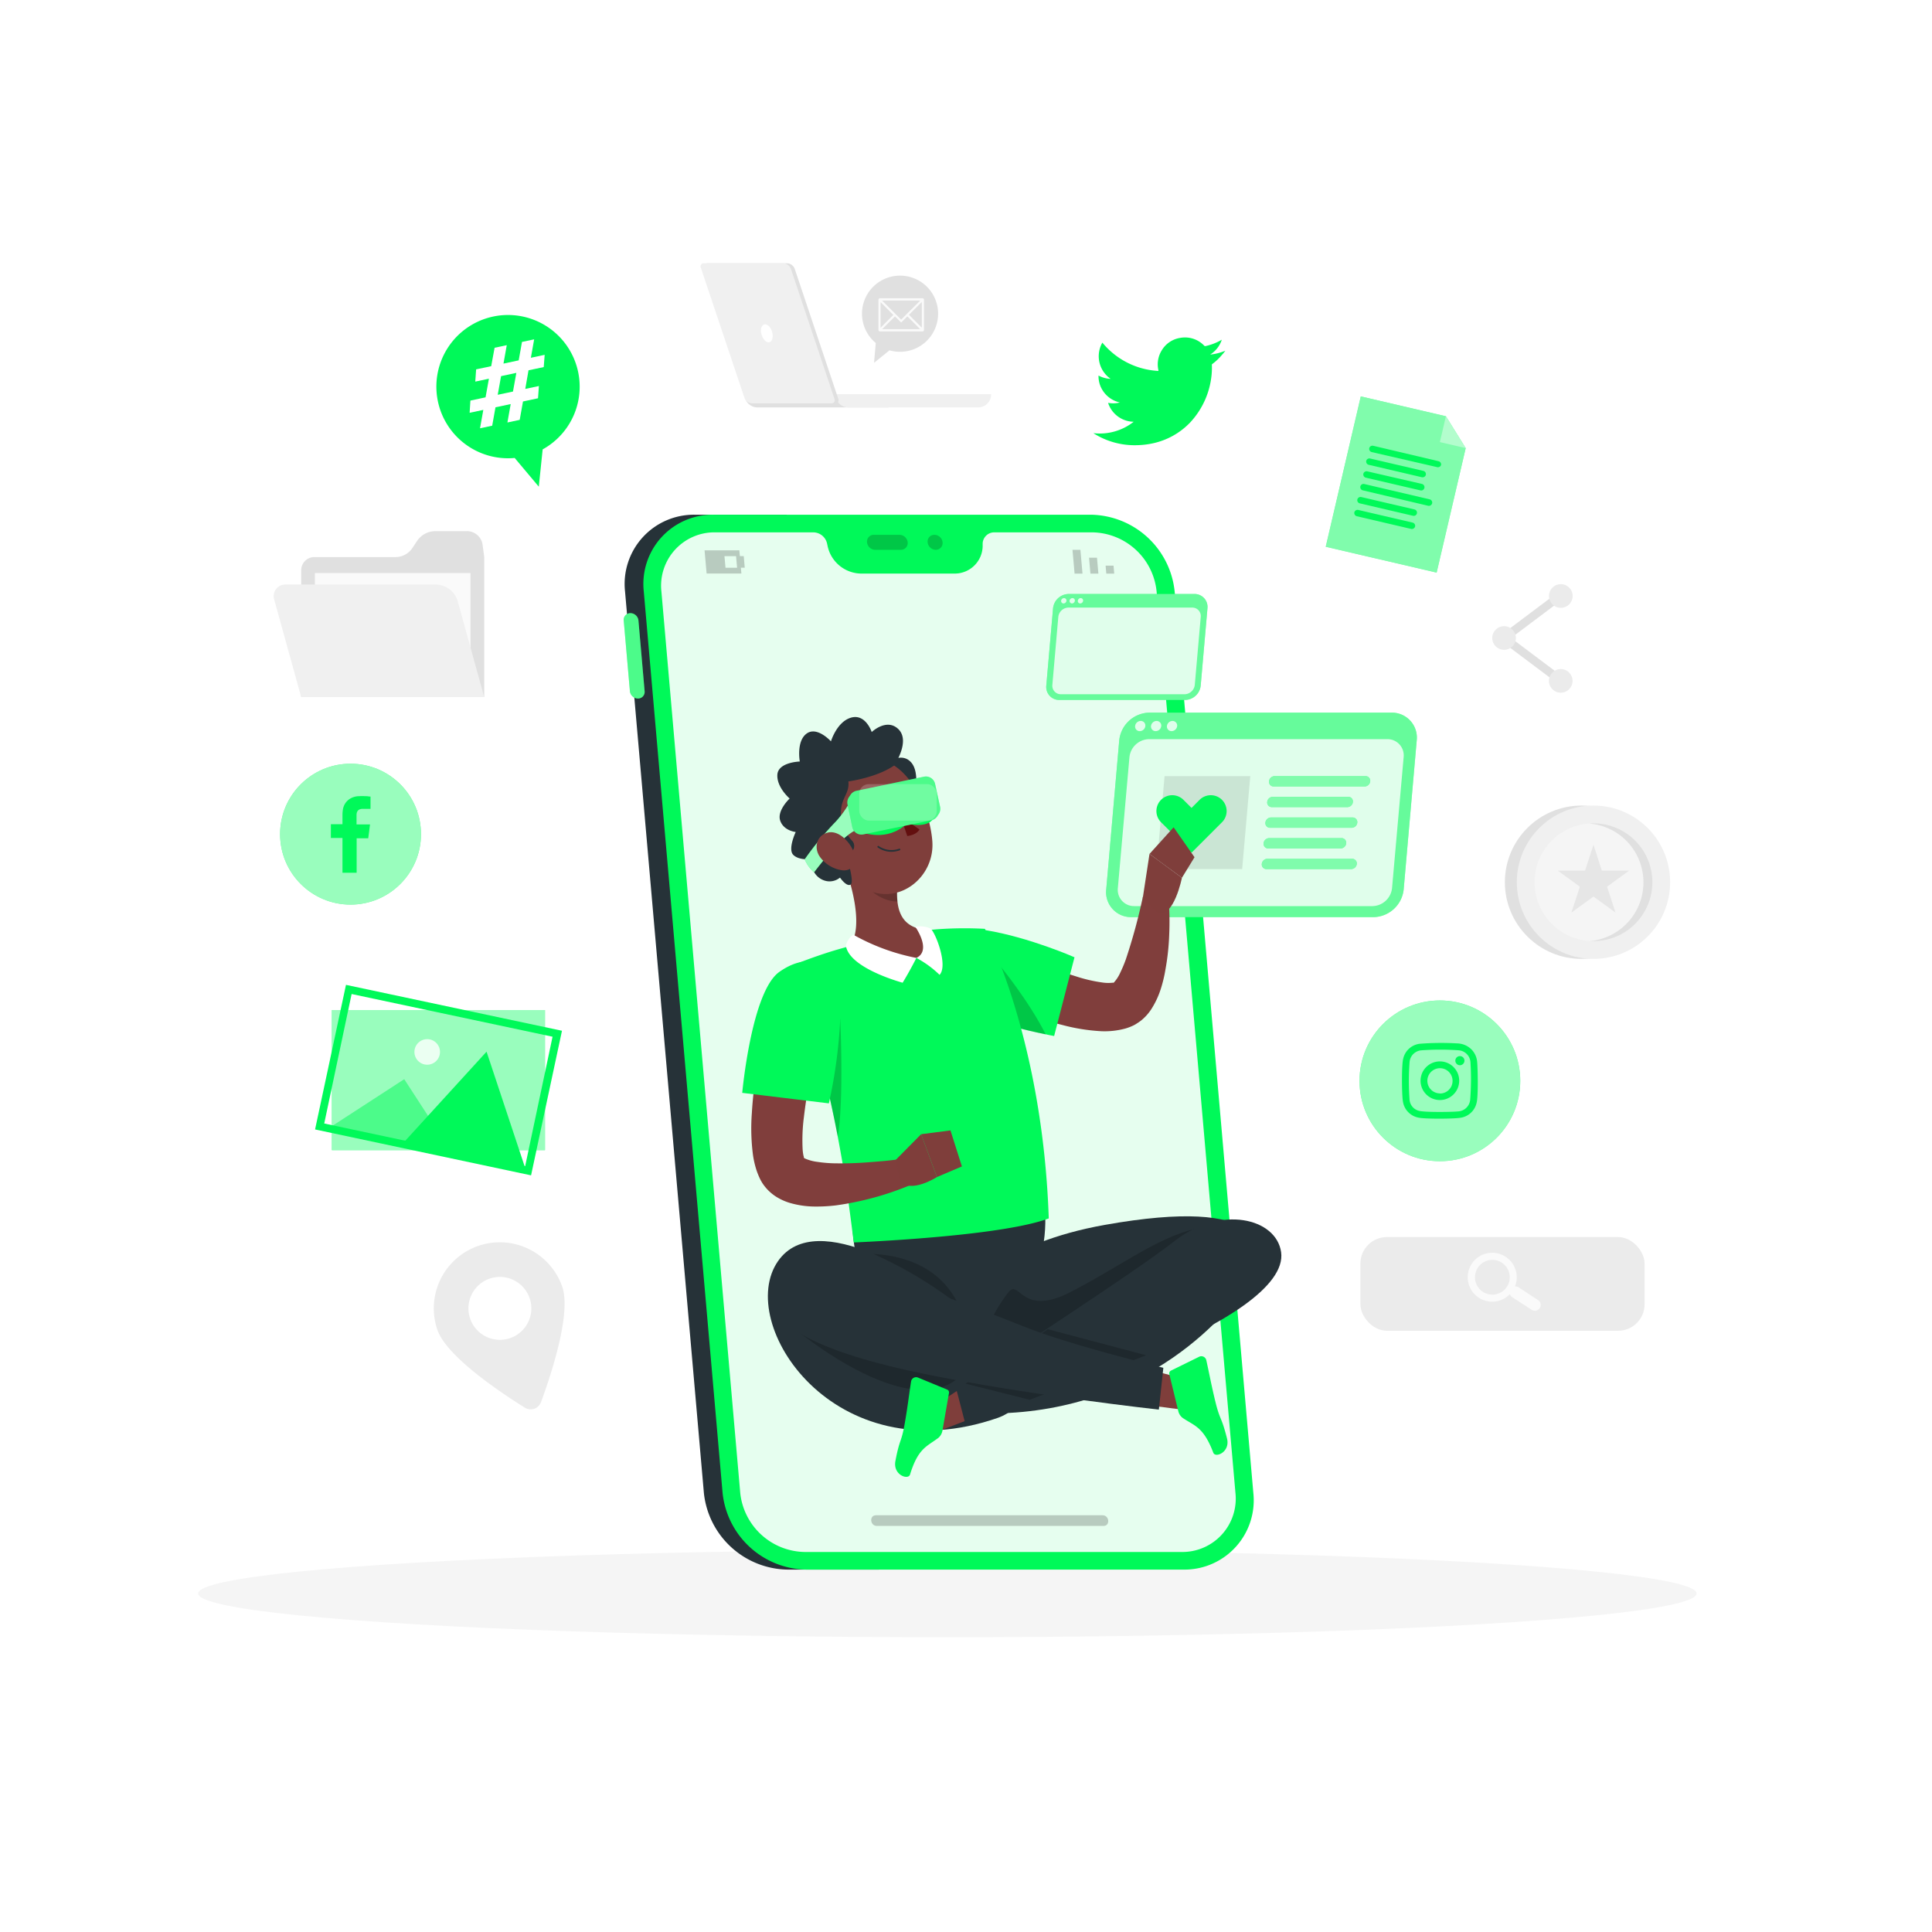 <svg class="animated" id="freepik_stories-digital-lifestyle" xmlns="http://www.w3.org/2000/svg" viewBox="0 0 500 500"
    version="1.1" xmlns:xlink="http://www.w3.org/1999/xlink" xmlns:svgjs="http://svgjs.com/svgjs">
    <style>
        svg#freepik_stories-digital-lifestyle:not(.animated) .animable {
            opacity: 0;
        }

        svg#freepik_stories-digital-lifestyle.animated #freepik--background-complete--inject-32 {
            animation: 6s Infinite linear floating;
            animation-delay: 0s;
        }

        svg#freepik_stories-digital-lifestyle.animated #freepik--Document--inject-32 {
            animation: 6s Infinite linear floating;
            animation-delay: 0s;
        }

        svg#freepik_stories-digital-lifestyle.animated #freepik--speech-bubble--inject-32 {
            animation: 3s Infinite linear floating;
            animation-delay: 0s;
        }

        svg#freepik_stories-digital-lifestyle.animated #freepik--Photo--inject-32 {
            animation: 3s Infinite linear floating;
            animation-delay: 0s;
        }

        svg#freepik_stories-digital-lifestyle.animated #freepik--Icons--inject-32 {
            animation: 3s Infinite linear heartbeat;
            animation-delay: 0s;
        }

        @keyframes floating {
            0% {
                opacity: 1;
                transform: translateY(0px);
            }

            50% {
                transform: translateY(-10px);
            }

            100% {
                opacity: 1;
                transform: translateY(0px);
            }
        }

        @keyframes heartbeat {
            0% {
                transform: scale(1);
            }

            10% {
                transform: scale(1.1);
            }

            30% {
                transform: scale(1);
            }

            40% {
                transform: scale(1);
            }

            50% {
                transform: scale(1.1);
            }

            60% {
                transform: scale(1);
            }

            100% {
                transform: scale(1);
            }
        }
    </style>
    <g id="freepik--background-complete--inject-32" class="animable" style="transform-origin: 250px 228.23px;">
        <!-- <rect x="416.78" y="398.49" width="33.12" height="0.25"
            style="fill: rgb(235, 235, 235); transform-origin: 433.34px 398.615px;" id="elff2i7hv4gl" class="animable">
        </rect>
        <rect x="322.53" y="401.21" width="8.69" height="0.25"
            style="fill: rgb(235, 235, 235); transform-origin: 326.875px 401.335px;" id="el79h5kqmrpgy"
            class="animable"></rect>
        <rect x="396.59" y="389.21" width="19.19" height="0.25"
            style="fill: rgb(235, 235, 235); transform-origin: 406.185px 389.335px;" id="eli52oe3htjh" class="animable">
        </rect>
        <rect x="52.46" y="390.89" width="43.19" height="0.25"
            style="fill: rgb(235, 235, 235); transform-origin: 74.055px 391.015px;" id="elqgpelwhakck" class="animable">
        </rect>
        <rect x="104.56" y="390.89" width="6.33" height="0.25"
            style="fill: rgb(235, 235, 235); transform-origin: 107.725px 391.015px;" id="elg5y8ilkjjej"
            class="animable"></rect>
        <rect x="131.47" y="395.11" width="93.68" height="0.25"
            style="fill: rgb(235, 235, 235); transform-origin: 178.31px 395.235px;" id="ele1x5gcn1ey" class="animable">
        </rect> -->
        <!-- <path
            d="M237,337.8H43.92a5.71,5.71,0,0,1-5.71-5.71V60.66A5.71,5.71,0,0,1,43.92,55H237a5.71,5.71,0,0,1,5.71,5.71V332.09A5.71,5.71,0,0,1,237,337.8ZM43.92,55.2a5.47,5.47,0,0,0-5.46,5.46V332.09a5.47,5.47,0,0,0,5.46,5.46H237a5.47,5.47,0,0,0,5.46-5.46V60.66A5.47,5.47,0,0,0,237,55.2Z"
            style="fill: rgb(235, 235, 235); transform-origin: 140.46px 196.4px;" id="eljkn0406444s" class="animable">
        </path> -->
        <!-- <path
            d="M453.31,337.8H260.21a5.72,5.72,0,0,1-5.71-5.71V60.66A5.72,5.72,0,0,1,260.21,55h193.1A5.71,5.71,0,0,1,459,60.66V332.09A5.71,5.71,0,0,1,453.31,337.8ZM260.21,55.2a5.47,5.47,0,0,0-5.46,5.46V332.09a5.47,5.47,0,0,0,5.46,5.46h193.1a5.47,5.47,0,0,0,5.46-5.46V60.66a5.47,5.47,0,0,0-5.46-5.46Z"
            style="fill: rgb(235, 235, 235); transform-origin: 356.75px 196.4px;" id="el4rfuk0pxcf" class="animable">
        </path> -->
        <!-- <rect y="382.4" width="500" height="0.25" style="fill: rgb(235, 235, 235); transform-origin: 250px 382.525px;"
            id="el92jkwgj7lda" class="animable"></rect> -->
        <g id="elzocbok8odps">
            <circle cx="409.3" cy="228.32" r="19.84"
                style="fill: rgb(224, 224, 224); transform-origin: 409.3px 228.32px; transform: rotate(-13.28deg);"
                class="animable"></circle>
        </g>
        <g id="elwqpcm1ric3">
            <circle cx="412.39" cy="228.32" r="19.84"
                style="fill: rgb(240, 240, 240); transform-origin: 412.39px 228.32px; transform: rotate(-13.28deg);"
                class="animable"></circle>
        </g>
        <g id="elwrhzi81tr9o">
            <circle cx="412.39" cy="228.32" r="15.25"
                style="fill: rgb(245, 245, 245); transform-origin: 412.39px 228.32px; transform: rotate(-22.5deg);"
                class="animable"></circle>
        </g>
        <path
            d="M425.32,228.32a15.24,15.24,0,0,0-14.09-15.19c.38,0,.76-.06,1.16-.06a15.25,15.25,0,0,1,0,30.5c-.4,0-.78,0-1.16,0A15.25,15.25,0,0,0,425.32,228.32Z"
            style="fill: rgb(224, 224, 224); transform-origin: 419.435px 228.32px;" id="elhjwz6qor56e" class="animable">
        </path>
        <polygon
            points="412.39 218.62 410.21 225.32 403.16 225.32 408.86 229.47 406.68 236.17 412.39 232.03 418.09 236.17 415.91 229.47 421.61 225.32 414.56 225.32 412.39 218.62"
            style="fill: rgb(230, 230, 230); transform-origin: 412.385px 227.395px;" id="elbd1xa1ewbvm"
            class="animable"></polygon>
        <g id="elwiihqceyhx">
            <rect x="352.07" y="320.15" width="73.55" height="24.25" rx="6.86"
                style="fill: rgb(235, 235, 235); transform-origin: 388.845px 332.275px; transform: rotate(-12deg);"
                class="animable"></rect>
        </g>
        <path
            d="M389.63,325.24a6.33,6.33,0,1,0,1.12,9.68,1.51,1.51,0,0,0,.58.77l5.06,3.29a1.52,1.52,0,0,0,2.09-.44,1.5,1.5,0,0,0-.44-2.09L393,333.16a1.48,1.48,0,0,0-.93-.22A6.34,6.34,0,0,0,389.63,325.24ZM390,333a4.5,4.5,0,1,1-1.33-6.22A4.51,4.51,0,0,1,390,333Z"
            style="fill: rgb(250, 250, 250); transform-origin: 389.287px 331.718px;" id="elqed7zkz04g8"
            class="animable"></path>
        <path
            d="M123.82,322.42a17.11,17.11,0,0,0-10.63,21.73c2.38,6.93,16.48,16.32,22.68,20.18A2.85,2.85,0,0,0,140,362.9c2.53-6.85,7.9-22.91,5.52-29.85A17.11,17.11,0,0,0,123.82,322.42ZM132,346.31A8.14,8.14,0,1,1,137.08,336,8.14,8.14,0,0,1,132,346.31Z"
            style="fill: rgb(235, 235, 235); transform-origin: 129.19px 343.121px;" id="elp99pai90ipq" class="animable">
        </path>
        <path
            d="M120.83,137.46h-8.14a5.72,5.72,0,0,0-4.77,2.56l-1.19,1.8a5.25,5.25,0,0,1-4.37,2.35h-21a3.4,3.4,0,0,0-3.41,3.41v32.81h47.37V144.17l-.42-3.15A4.08,4.08,0,0,0,120.83,137.46Z"
            style="fill: rgb(224, 224, 224); transform-origin: 101.635px 158.925px;" id="elr3v90e979vg"
            class="animable"></path>
        <rect x="81.49" y="148.31" width="40.27" height="27.54"
            style="fill: rgb(250, 250, 250); transform-origin: 101.625px 162.08px;" id="elc7yy5attwr" class="animable">
        </rect>
        <path d="M125.31,180.39H77.94l-7-25.31a3,3,0,0,1,2.9-3.81h38.83a6,6,0,0,1,5.82,4.44Z"
            style="fill: rgb(240, 240, 240); transform-origin: 98.069px 165.83px;" id="el8str8v4joux" class="animable">
        </path>
        <path d="M196,105.44h33.7A3.36,3.36,0,0,0,233,102H192.69A3.36,3.36,0,0,0,196,105.44Z"
            style="fill: rgb(224, 224, 224); transform-origin: 212.845px 103.72px;" id="elj102h1sua17" class="animable">
        </path>
        <path d="M219.52,105.44h33.7A3.36,3.36,0,0,0,256.5,102H216.23A3.36,3.36,0,0,0,219.52,105.44Z"
            style="fill: rgb(240, 240, 240); transform-origin: 236.365px 103.72px;" id="elvzzbyd4ens" class="animable">
        </path>
        <path
            d="M195.7,104.39h20.54a.81.81,0,0,0,.74-1.08L205.71,69.68a2.22,2.22,0,0,0-2.09-1.55H183.08a.81.81,0,0,0-.74,1.08l11.27,33.63A2.22,2.22,0,0,0,195.7,104.39Z"
            style="fill: rgb(224, 224, 224); transform-origin: 199.66px 86.26px;" id="el2ub3fnugf34" class="animable">
        </path>
        <path
            d="M194.71,104.39h20.54a.81.81,0,0,0,.74-1.08L204.72,69.68a2.22,2.22,0,0,0-2.09-1.55H182.09a.81.81,0,0,0-.74,1.08l11.27,33.63A2.22,2.22,0,0,0,194.71,104.39Z"
            style="fill: rgb(240, 240, 240); transform-origin: 198.67px 86.26px;" id="el28whg8sd8py" class="animable">
        </path>
        <path d="M197,86.26c.27,1.29,1.12,2.34,1.91,2.34s1.22-1,1-2.34-1.12-2.33-1.91-2.33S196.74,85,197,86.26Z"
            style="fill: rgb(255, 255, 255); transform-origin: 198.448px 86.265px;" id="elyalife66z0a" class="animable">
        </path>
        <path d="M241.65,85.77a9.85,9.85,0,1,0-15,3l-.45,5.13,4-3.24A9.84,9.84,0,0,0,241.65,85.77Z"
            style="fill: rgb(224, 224, 224); transform-origin: 232.933px 82.617px;" id="elj3pgxs7rvva"
            class="animable"></path>
        <path
            d="M238.74,77.17h-11a.39.39,0,0,0-.39.39v7.82a.38.38,0,0,0,.39.39h11a.38.38,0,0,0,.39-.39V77.56A.39.39,0,0,0,238.74,77.17Zm-.18,7.62-3.32-3.32,3.32-3.32Zm-.41-7-3.32,3.31-1.61,1.62-4.93-4.93Zm-10.26.4,3.31,3.32-3.31,3.32Zm.4,7,3.32-3.32,1.61,1.61,1.61-1.61,3.32,3.32Z"
            style="fill: rgb(250, 250, 250); transform-origin: 233.24px 81.47px;" id="elmdvjk0d9iao" class="animable">
        </path>
        <polygon
            points="403.08 176.85 387.45 165.11 403.08 153.37 404.38 155.1 391.05 165.11 404.38 175.12 403.08 176.85"
            style="fill: rgb(224, 224, 224); transform-origin: 395.915px 165.11px;" id="elj6g4cvra0ds" class="animable">
        </polygon>
        <circle cx="389.25" cy="165.11" r="3.06" style="fill: rgb(235, 235, 235); transform-origin: 389.25px 165.11px;"
            id="elo8slna2gx6" class="animable"></circle>
        <path d="M407,154.24a3.06,3.06,0,1,1-3.06-3.06A3.06,3.06,0,0,1,407,154.24Z"
            style="fill: rgb(235, 235, 235); transform-origin: 403.94px 154.24px;" id="ela7kqdps74fb" class="animable">
        </path>
        <circle cx="403.92" cy="176.21" r="3.06" style="fill: rgb(235, 235, 235); transform-origin: 403.92px 176.21px;"
            id="el3e2m8g6lg45" class="animable"></circle>
    </g>
    <g id="freepik--Shadow--inject-32" class="animable" style="transform-origin: 245.18px 412.39px;">
        <ellipse id="freepik--path--inject-32" cx="245.18" cy="412.39" rx="193.89" ry="11.32"
            style="fill: rgb(245, 245, 245); transform-origin: 245.18px 412.39px;" class="animable"></ellipse>
    </g>
    <g id="freepik--Device--inject-32" class="animable" style="transform-origin: 242.938px 269.71px;">
        <path
            d="M179.9,133.21h23.68l23.88,273H203.78a22.13,22.13,0,0,1-21.62-19.88l-20.4-233.25A17.92,17.92,0,0,1,179.9,133.21Z"
            style="fill: rgb(38, 50, 56); transform-origin: 194.557px 269.709px;" id="el9l3y9tp15b4" class="animable">
        </path>
        <path
            d="M165.23,160.59a2.12,2.12,0,0,0-2.07-1.91,1.72,1.72,0,0,0-1.74,1.91l1.6,18.29a2.12,2.12,0,0,0,2.07,1.9,1.72,1.72,0,0,0,1.74-1.9Z"
            style="fill: rgb(0, 249, 89); transform-origin: 164.124px 169.73px;" id="el2ik71b4tr3m" class="animable">
        </path>
        <g id="eli1k68wz0cq">
            <path
                d="M165.23,160.59a2.12,2.12,0,0,0-2.07-1.91,1.72,1.72,0,0,0-1.74,1.91l1.6,18.29a2.12,2.12,0,0,0,2.07,1.9,1.72,1.72,0,0,0,1.74-1.9Z"
                style="fill: rgb(255, 255, 255); opacity: 0.3; transform-origin: 164.124px 169.73px;" class="animable">
            </path>
        </g>
        <path
            d="M208.63,406.21h97.59a17.93,17.93,0,0,0,18.14-19.88L304,153.08a22.13,22.13,0,0,0-21.62-19.87H184.75a17.92,17.92,0,0,0-18.14,19.87L187,386.33A22.13,22.13,0,0,0,208.63,406.21Z"
            style="fill: rgb(0, 249, 89); transform-origin: 245.485px 269.71px;" id="elmg3s8okszcf" class="animable">
        </path>
        <path
            d="M185.14,137.77h25.37a3.69,3.69,0,0,1,3.53,2.88l.17.79a9,9,0,0,0,8.61,7h24.11a7.23,7.23,0,0,0,7.38-7l0-.79a3,3,0,0,1,3-2.88h25.36a17,17,0,0,1,16.66,15.31l20.4,233.25a13.81,13.81,0,0,1-14,15.32H208.23a17.06,17.06,0,0,1-16.66-15.32l-20.4-233.25A13.81,13.81,0,0,1,185.14,137.77Z"
            style="fill: rgb(0, 249, 89); transform-origin: 245.451px 269.71px;" id="el6p4baf3lqvb" class="animable">
        </path>
        <g id="ela1n5tfqpd9w">
            <path
                d="M185.14,137.77h25.37a3.69,3.69,0,0,1,3.53,2.88l.17.79a9,9,0,0,0,8.61,7h24.11a7.23,7.23,0,0,0,7.38-7l0-.79a3,3,0,0,1,3-2.88h25.36a17,17,0,0,1,16.66,15.31l20.4,233.25a13.81,13.81,0,0,1-14,15.32H208.23a17.06,17.06,0,0,1-16.66-15.32l-20.4-233.25A13.81,13.81,0,0,1,185.14,137.77Z"
                style="fill: rgb(255, 255, 255); opacity: 0.9; transform-origin: 245.451px 269.71px;" class="animable">
            </path>
        </g>
        <g id="elvyn08b47cah">
            <g style="opacity: 0.2; transform-origin: 234.164px 140.35px;" class="animable">
                <path
                    d="M240.07,140.35a2.15,2.15,0,0,0,2.1,1.94,1.75,1.75,0,0,0,1.77-1.94,2.15,2.15,0,0,0-2.1-1.94A1.74,1.74,0,0,0,240.07,140.35Z"
                    id="elatmobc5l9zo" class="animable" style="transform-origin: 242.004px 140.35px;"></path>
                <path
                    d="M226.15,138.41h6.65a2.17,2.17,0,0,1,2.11,1.94,1.75,1.75,0,0,1-1.77,1.94h-6.65a2.15,2.15,0,0,1-2.1-1.94A1.74,1.74,0,0,1,226.15,138.41Z"
                    id="elob9ret2eb2" class="animable" style="transform-origin: 229.649px 140.35px;"></path>
            </g>
        </g>
        <g id="elq3y1m5k78d9">
            <g style="opacity: 0.2; transform-origin: 282.96px 145.37px;" class="animable">
                <polygon points="288.36 148.45 286.31 148.45 286.13 146.39 288.18 146.39 288.36 148.45"
                    id="elx2jduc12jqh" class="animable" style="transform-origin: 287.245px 147.42px;"></polygon>
                <polygon
                    points="284.08 146.39 284.26 148.45 282.2 148.45 282.02 146.39 281.85 144.34 283.9 144.34 284.08 146.39"
                    id="eluj1mm4m9tn" class="animable" style="transform-origin: 283.055px 146.395px;"></polygon>
                <polygon
                    points="279.61 142.29 279.79 144.34 279.97 146.39 280.15 148.45 278.1 148.45 277.92 146.39 277.74 144.34 277.56 142.29 279.61 142.29"
                    id="eloulhcxsr57" class="animable" style="transform-origin: 278.855px 145.37px;"></polygon>
            </g>
        </g>
        <g id="elwbr2lk98hg">
            <path d="M182.34,142.43l.53,6h9l-.13-1.51h1l-.26-3h-1l-.14-1.5Zm5.15,1.5h3l.27,3h-3Z"
                style="opacity: 0.2; transform-origin: 187.54px 145.425px;" class="animable"></path>
        </g>
        <g id="elqpof3e57ct">
            <g style="opacity: 0.2; transform-origin: 256.14px 393.53px;" class="animable">
                <path d="M226.93,394.91h58.66c1.78,0,1.54-2.76-.24-2.76H226.69c-1.78,0-1.54,2.76.24,2.76Z"
                    id="el31aat2367ea" class="animable" style="transform-origin: 256.14px 393.53px;"></path>
            </g>
        </g>
    </g>
    <g id="freepik--Windows--inject-32" class="animable" style="transform-origin: 318.724px 195.535px;">
        <path
            d="M355.48,237.35H292.82a6.45,6.45,0,0,1-6.53-7.16l3.37-38.61a8,8,0,0,1,7.79-7.15h62.66a6.46,6.46,0,0,1,6.54,7.15l-3.38,38.61A8,8,0,0,1,355.48,237.35Z"
            style="fill: rgb(0, 249, 89); transform-origin: 326.469px 210.89px;" id="elk1toxx5bphg" class="animable">
        </path>
        <g id="elqpbc0eyr1da">
            <path
                d="M355.48,237.35H292.82a6.45,6.45,0,0,1-6.53-7.16l3.37-38.61a8,8,0,0,1,7.79-7.15h62.66a6.46,6.46,0,0,1,6.54,7.15l-3.38,38.61A8,8,0,0,1,355.48,237.35Z"
                style="fill: rgb(255, 255, 255); opacity: 0.4; transform-origin: 326.469px 210.89px;" class="animable">
            </path>
        </g>
        <g id="elqej6xerj0eg">
            <path
                d="M355.24,234.5H293.56a4.21,4.21,0,0,1-4.26-4.67l3-33.87a5.2,5.2,0,0,1,5.08-4.67H359a4.21,4.21,0,0,1,4.26,4.67l-3,33.87A5.2,5.2,0,0,1,355.24,234.5Z"
                style="fill: rgb(255, 255, 255); opacity: 0.8; transform-origin: 326.28px 212.895px;" class="animable">
            </path>
        </g>
        <g id="elt32kho9ozrl">
            <path
                d="M296.41,187.9a1.47,1.47,0,0,1-1.44,1.32,1.18,1.18,0,0,1-1.2-1.32,1.47,1.47,0,0,1,1.44-1.32A1.18,1.18,0,0,1,296.41,187.9Z"
                style="fill: rgb(255, 255, 255); opacity: 0.8; transform-origin: 295.09px 187.9px;" class="animable">
            </path>
        </g>
        <g id="elwx5vb6pvsw">
            <path
                d="M300.53,187.9a1.47,1.47,0,0,1-1.44,1.32,1.2,1.2,0,0,1-1.21-1.32,1.48,1.48,0,0,1,1.44-1.32A1.2,1.2,0,0,1,300.53,187.9Z"
                style="fill: rgb(255, 255, 255); opacity: 0.8; transform-origin: 299.205px 187.9px;" class="animable">
            </path>
        </g>
        <g id="el634bb0c6dot">
            <path
                d="M304.65,187.9a1.48,1.48,0,0,1-1.44,1.32A1.2,1.2,0,0,1,302,187.9a1.48,1.48,0,0,1,1.44-1.32A1.2,1.2,0,0,1,304.65,187.9Z"
                style="fill: rgb(255, 255, 255); opacity: 0.8; transform-origin: 303.325px 187.9px;" class="animable">
            </path>
        </g>
        <g id="eldd4st5qhd9">
            <polygon points="321.47 224.92 299.28 224.92 301.39 200.87 323.57 200.87 321.47 224.92"
                style="opacity: 0.1; transform-origin: 311.425px 212.895px;" class="animable"></polygon>
        </g>
        <path
            d="M353.16,203.54H329.64a1.2,1.2,0,0,1-1.22-1.34h0a1.48,1.48,0,0,1,1.45-1.34h23.52a1.2,1.2,0,0,1,1.22,1.34h0A1.48,1.48,0,0,1,353.16,203.54Z"
            style="fill: rgb(0, 249, 89); transform-origin: 341.515px 202.2px;" id="el6sccte9dgdh" class="animable">
        </path>
        <path
            d="M348.68,208.88H329.17a1.2,1.2,0,0,1-1.22-1.33h0a1.48,1.48,0,0,1,1.45-1.34h19.51a1.2,1.2,0,0,1,1.22,1.34h0A1.47,1.47,0,0,1,348.68,208.88Z"
            style="fill: rgb(0, 249, 89); transform-origin: 339.041px 207.545px;" id="elk80ycoqmu2k" class="animable">
        </path>
        <path
            d="M349.82,214.23H328.7a1.21,1.21,0,0,1-1.22-1.34h0a1.5,1.5,0,0,1,1.45-1.33h21.12a1.21,1.21,0,0,1,1.22,1.33h0A1.49,1.49,0,0,1,349.82,214.23Z"
            style="fill: rgb(0, 249, 89); transform-origin: 339.374px 212.895px;" id="el42vntp3nfod" class="animable">
        </path>
        <path
            d="M346.94,219.58H328.23a1.21,1.21,0,0,1-1.22-1.34h0a1.5,1.5,0,0,1,1.46-1.34h18.71a1.21,1.21,0,0,1,1.22,1.34h0A1.5,1.5,0,0,1,346.94,219.58Z"
            style="fill: rgb(0, 249, 89); transform-origin: 337.705px 218.24px;" id="elza5ew9jqrqm" class="animable">
        </path>
        <path
            d="M349.68,224.92H327.76a1.2,1.2,0,0,1-1.21-1.33h0a1.48,1.48,0,0,1,1.45-1.34h21.92a1.21,1.21,0,0,1,1.22,1.34h0A1.5,1.5,0,0,1,349.68,224.92Z"
            style="fill: rgb(0, 249, 89); transform-origin: 338.845px 223.585px;" id="elsfnsy7ttjic" class="animable">
        </path>
        <g id="eligvgt00rbn">
            <g style="opacity: 0.5; transform-origin: 340.581px 212.89px;" class="animable">
                <path
                    d="M353.16,203.54H329.64a1.2,1.2,0,0,1-1.22-1.34h0a1.48,1.48,0,0,1,1.45-1.34h23.52a1.2,1.2,0,0,1,1.22,1.34h0A1.48,1.48,0,0,1,353.16,203.54Z"
                    style="fill: rgb(255, 255, 255); transform-origin: 341.515px 202.2px;" id="elaphd2omcgit"
                    class="animable"></path>
                <path
                    d="M348.68,208.88H329.17a1.2,1.2,0,0,1-1.22-1.33h0a1.48,1.48,0,0,1,1.45-1.34h19.51a1.2,1.2,0,0,1,1.22,1.34h0A1.47,1.47,0,0,1,348.68,208.88Z"
                    style="fill: rgb(255, 255, 255); transform-origin: 339.041px 207.545px;" id="elyszn6bphz5"
                    class="animable"></path>
                <path
                    d="M349.82,214.23H328.7a1.21,1.21,0,0,1-1.22-1.34h0a1.5,1.5,0,0,1,1.45-1.33h21.12a1.21,1.21,0,0,1,1.22,1.33h0A1.49,1.49,0,0,1,349.82,214.23Z"
                    style="fill: rgb(255, 255, 255); transform-origin: 339.374px 212.895px;" id="el62qt9ax4amq"
                    class="animable"></path>
                <path
                    d="M346.94,219.58H328.23a1.21,1.21,0,0,1-1.22-1.34h0a1.5,1.5,0,0,1,1.46-1.34h18.71a1.21,1.21,0,0,1,1.22,1.34h0A1.5,1.5,0,0,1,346.94,219.58Z"
                    style="fill: rgb(255, 255, 255); transform-origin: 337.705px 218.24px;" id="el6k21u91ipa9"
                    class="animable"></path>
                <path
                    d="M349.68,224.92H327.76a1.2,1.2,0,0,1-1.21-1.33h0a1.48,1.48,0,0,1,1.45-1.34h21.92a1.21,1.21,0,0,1,1.22,1.34h0A1.5,1.5,0,0,1,349.68,224.92Z"
                    style="fill: rgb(255, 255, 255); transform-origin: 338.845px 223.585px;" id="eluzsk5nk4gr"
                    class="animable"></path>
            </g>
        </g>
        <path
            d="M316.25,207h0a4.1,4.1,0,0,0-5.8,0l-2.08,2.09L306.28,207a4.1,4.1,0,0,0-5.8,5.8l7.89,7.88,7.88-7.88A4.1,4.1,0,0,0,316.25,207Z"
            style="fill: rgb(0, 249, 89); transform-origin: 308.368px 213.239px;" id="elj3oo3mahts" class="animable">
        </path>
        <path
            d="M306.7,181.15H274.17a3.36,3.36,0,0,1-3.39-3.72l1.75-20a4.13,4.13,0,0,1,4-3.71H309.1a3.35,3.35,0,0,1,3.39,3.71l-1.75,20A4.14,4.14,0,0,1,306.7,181.15Z"
            style="fill: rgb(0, 249, 89); transform-origin: 291.635px 167.435px;" id="elyrt24xvxyi" class="animable">
        </path>
        <g id="elc7g8l65k5ko">
            <path
                d="M306.7,181.15H274.17a3.36,3.36,0,0,1-3.39-3.72l1.75-20a4.13,4.13,0,0,1,4-3.71H309.1a3.35,3.35,0,0,1,3.39,3.71l-1.75,20A4.14,4.14,0,0,1,306.7,181.15Z"
                style="fill: rgb(255, 255, 255); opacity: 0.4; transform-origin: 291.635px 167.435px;" class="animable">
            </path>
        </g>
        <g id="el726p2dyqrzk">
            <path
                d="M306.57,179.67h-32a2.2,2.2,0,0,1-2.22-2.43l1.54-17.58a2.7,2.7,0,0,1,2.64-2.42h32a2.19,2.19,0,0,1,2.22,2.42l-1.54,17.58A2.71,2.71,0,0,1,306.57,179.67Z"
                style="fill: rgb(255, 255, 255); opacity: 0.8; transform-origin: 291.55px 168.455px;" class="animable">
            </path>
        </g>
        <g id="elht6jurg33sn">
            <path d="M276,155.48a.77.77,0,0,1-.75.69.63.63,0,0,1-.63-.69.77.77,0,0,1,.75-.69A.63.63,0,0,1,276,155.48Z"
                style="fill: rgb(255, 255, 255); opacity: 0.8; transform-origin: 275.31px 155.48px;" class="animable">
            </path>
        </g>
        <g id="el1vncc264y4a">
            <path
                d="M278.17,155.48a.76.76,0,0,1-.74.69.63.63,0,0,1-.63-.69.77.77,0,0,1,.75-.69A.61.61,0,0,1,278.17,155.48Z"
                style="fill: rgb(255, 255, 255); opacity: 0.8; transform-origin: 277.486px 155.48px;" class="animable">
            </path>
        </g>
        <g id="elyww6y3jvt5">
            <path
                d="M280.31,155.48a.77.77,0,0,1-.75.69.61.61,0,0,1-.62-.69.76.76,0,0,1,.74-.69A.63.63,0,0,1,280.31,155.48Z"
                style="fill: rgb(255, 255, 255); opacity: 0.8; transform-origin: 279.624px 155.48px;" class="animable">
            </path>
        </g>
    </g>
    <g id="freepik--Document--inject-32" class="animable" style="transform-origin: 361.21px 125.39px;">
        <polygon points="374.2 107.73 352.17 102.59 343.1 141.5 371.8 148.19 379.32 115.97 374.2 107.73"
            style="fill: rgb(0, 249, 89); transform-origin: 361.21px 125.39px;" id="ela2bq5t1qx9r" class="animable">
        </polygon>
        <g id="elmfo07qf7ise">
            <polygon points="374.2 107.73 352.17 102.59 343.1 141.5 371.8 148.19 379.32 115.97 374.2 107.73"
                style="fill: rgb(255, 255, 255); opacity: 0.5; transform-origin: 361.21px 125.39px;" class="animable">
            </polygon>
        </g>
        <g id="el2ffydinwomx">
            <polygon points="374.2 107.73 372.64 114.41 379.32 115.97 374.2 107.73"
                style="fill: rgb(255, 255, 255); opacity: 0.4; transform-origin: 375.98px 111.85px;" class="animable">
            </polygon>
        </g>
        <path
            d="M372,120.91,355,117a.86.86,0,0,1-.64-1h0a.86.86,0,0,1,1-.64l16.94,4a.86.86,0,0,1,.64,1h0A.86.86,0,0,1,372,120.91Z"
            style="fill: rgb(0, 249, 89); transform-origin: 363.65px 118.132px;" id="elc4hnlljzjq9" class="animable">
        </path>
        <path
            d="M368,123.51l-13.78-3.22a.86.86,0,0,1-.64-1h0a.84.84,0,0,1,1-.63l13.79,3.21a.86.86,0,0,1,.64,1h0A.87.87,0,0,1,368,123.51Z"
            style="fill: rgb(0, 249, 89); transform-origin: 361.295px 121.083px;" id="el7cfceql9dla" class="animable">
        </path>
        <path
            d="M367.56,126.9l-14.09-3.28a.87.87,0,0,1-.64-1h0a.87.87,0,0,1,1-.64L368,125.24a.87.87,0,0,1,.64,1h0A.85.85,0,0,1,367.56,126.9Z"
            style="fill: rgb(0, 249, 89); transform-origin: 360.735px 124.451px;" id="elnv7aa2gj96" class="animable">
        </path>
        <path
            d="M369.63,130.9l-16.94-4a.85.85,0,0,1-.63-1h0a.84.84,0,0,1,1-.64L370,129.23a.86.86,0,0,1,.64,1h0A.87.87,0,0,1,369.63,130.9Z"
            style="fill: rgb(0, 249, 89); transform-origin: 361.349px 128.078px;" id="elq5cktq07cj" class="animable">
        </path>
        <path
            d="M365.71,133.49l-13.79-3.22a.84.84,0,0,1-.64-1h0a.86.86,0,0,1,1-.64l13.78,3.21a.86.86,0,0,1,.64,1h0A.84.84,0,0,1,365.71,133.49Z"
            style="fill: rgb(0, 249, 89); transform-origin: 358.988px 131.061px;" id="elfgf8myrn2rj" class="animable">
        </path>
        <path
            d="M365.23,136.89l-14.09-3.29a.87.87,0,0,1-.64-1h0a.86.86,0,0,1,1-.63l14.09,3.28a.86.86,0,0,1,.64,1h0A.87.87,0,0,1,365.23,136.89Z"
            style="fill: rgb(0, 249, 89); transform-origin: 358.366px 134.429px;" id="eluk8sgv9hfwc" class="animable">
        </path>
    </g>
    <g id="freepik--speech-bubble--inject-32" class="animable" style="transform-origin: 131.476px 103.735px;">
        <path d="M149.2,94.63a18.54,18.54,0,1,0-16,23.89l6.24,7.43,1-9.65A18.53,18.53,0,0,0,149.2,94.63Z"
            style="fill: rgb(0, 249, 89); transform-origin: 131.476px 103.735px;" id="elootrn7kol3" class="animable">
        </path>
        <path
            d="M136.78,95.83l-.84,4.82,3.53-.75-.23,3.17-3.89.83-.85,4.76-3.18.68.85-4.77-3.94.84-.85,4.76-3.15.67.85-4.76-3.54.75.2-3.16,3.92-.84.87-4.82-3.53.75.22-3.17,3.9-.82L128,90l3.15-.67-.85,4.77,3.94-.84.85-4.77,3.15-.67-.85,4.77,3.57-.76L140.72,95Zm-3.15.67-3.95.84-.87,4.83,3.95-.84Z"
            style="fill: rgb(255, 255, 255); transform-origin: 131.25px 99.33px;" id="elkhjkvb34fq" class="animable">
        </path>
    </g>
    <g id="freepik--Photo--inject-32" class="animable" style="transform-origin: 113.49px 279.53px;">
        <g id="elc1k5tx1ar2i">
            <rect x="85.89" y="261.4" width="55.15" height="36.26"
                style="fill: rgb(0, 249, 89); transform-origin: 113.465px 279.53px; transform: rotate(12deg);"
                class="animable"></rect>
        </g>
        <g id="el9ugcm836bqg">
            <rect x="85.89" y="261.4" width="55.15" height="36.26"
                style="fill: rgb(255, 255, 255); opacity: 0.6; transform-origin: 113.465px 279.53px; transform: rotate(12deg);"
                class="animable"></rect>
        </g>
        <polygon points="104.61 279.32 85.05 292.02 117.31 298.88 104.61 279.32"
            style="fill: rgb(0, 249, 89); transform-origin: 101.18px 289.1px;" id="elb9uo3j2urrc" class="animable">
        </polygon>
        <g id="el9k4uaqhd7hl">
            <polygon points="104.61 279.32 85.05 292.02 117.31 298.88 104.61 279.32"
                style="fill: rgb(255, 255, 255); opacity: 0.3; transform-origin: 101.18px 289.1px;" class="animable">
            </polygon>
        </g>
        <polygon points="136.12 302.88 125.92 272.17 104.11 296.07 136.12 302.88"
            style="fill: rgb(0, 249, 89); transform-origin: 120.115px 287.525px;" id="elps2db42fub" class="animable">
        </polygon>
        <g id="elh47y22kg6pi">
            <circle cx="110.56" cy="272.24" r="3.31"
                style="fill: rgb(255, 255, 255); opacity: 0.8; transform-origin: 110.56px 272.24px; transform: rotate(-33deg);"
                class="animable"></circle>
        </g>
        <path d="M137.44,304.18,81.54,292.3l8-37.42,55.9,11.88ZM83.91,290.76l52,11.05L143,268.3,91,257.25Z"
            style="fill: rgb(0, 249, 89); transform-origin: 113.49px 279.53px;" id="elj985ype5zc" class="animable">
        </path>
    </g>
    <g id="freepik--Icons--inject-32" class="animable" style="transform-origin: 234.811px 197.115px;">
        <g id="elgpa60molq0j">
            <circle cx="372.64" cy="279.72" r="20.8"
                style="fill: rgb(0, 249, 89); transform-origin: 372.64px 279.72px; transform: rotate(-22.5deg);"
                class="animable"></circle>
        </g>
        <g id="elpqy8fc35k5">
            <circle cx="372.64" cy="279.72" r="20.8"
                style="fill: rgb(255, 255, 255); opacity: 0.6; transform-origin: 372.64px 279.72px; transform: rotate(-22.5deg);"
                class="animable"></circle>
        </g>
        <path
            d="M382.29,274.83a5.22,5.22,0,0,0-1.59-3.35,5.43,5.43,0,0,0-3.6-1.45,70.69,70.69,0,0,0-9.7.1,5,5,0,0,0-4.24,3.81c-.47,1.67-.38,9.36-.1,11a5,5,0,0,0,3.94,4.28c1.55.4,9.15.35,10.86.07a5,5,0,0,0,4.29-3.92C382.6,283.67,382.44,276.38,382.29,274.83Zm-1.81,9.8a3.32,3.32,0,0,1-3.12,3c-1.58.17-8.65.26-10.12-.15a3.22,3.22,0,0,1-2.44-2.77,66.55,66.55,0,0,1,0-9.89,3.32,3.32,0,0,1,3.11-3,67.52,67.52,0,0,1,9.65,0,3.32,3.32,0,0,1,3,3.12A68.84,68.84,0,0,1,380.48,284.63Zm-7.84-9.94a5,5,0,1,0,5,5A5,5,0,0,0,372.64,274.69Zm0,8.28a3.26,3.26,0,1,1,3.28-3.24A3.25,3.25,0,0,1,372.61,283ZM379,274.5a1.18,1.18,0,1,1-1.17-1.18A1.17,1.17,0,0,1,379,274.5Z"
            style="fill: rgb(0, 249, 89); transform-origin: 372.637px 279.71px;" id="el2pka92k52tv" class="animable">
        </path>
        <path
            d="M293.33,109.15a7.07,7.07,0,0,1-6.56-4.89,6.84,6.84,0,0,0,3-.09s0,0,.1,0a7.07,7.07,0,0,1-4.57-3.24,6.76,6.76,0,0,1-1-3.74,6.92,6.92,0,0,0,3.13.85,7.09,7.09,0,0,1-2.14-9.37A20.13,20.13,0,0,0,299.8,96c0-.28-.08-.52-.11-.77a6.86,6.86,0,0,1,1-4.61,6.77,6.77,0,0,1,4.78-3.18,6.87,6.87,0,0,1,6.16,2,.36.36,0,0,0,.38.12,14.34,14.34,0,0,0,4.09-1.58.31.31,0,0,1,.1-.05h0a7.21,7.21,0,0,1-3,3.83,13.71,13.71,0,0,0,3.92-1l0,0c-.27.35-.53.71-.81,1a14.43,14.43,0,0,1-2.56,2.44.24.24,0,0,0-.12.22,19.12,19.12,0,0,1-.13,3.12A21,21,0,0,1,308,109.35a18.84,18.84,0,0,1-9.68,5.39,21.53,21.53,0,0,1-3.92.47,19.83,19.83,0,0,1-11.27-3,1.5,1.5,0,0,1-.17-.11,14.19,14.19,0,0,0,10.4-2.92Z"
            style="fill: rgb(0, 249, 89); fill-rule: evenodd; transform-origin: 300.04px 101.279px;"
            id="el4pjapwonu1i" class="animable"></path>
        <g id="eluha1i933qk">
            <circle cx="90.72" cy="215.88" r="18.23"
                style="fill: rgb(0, 249, 89); transform-origin: 90.72px 215.88px; transform: rotate(-80.78deg);"
                class="animable"></circle>
        </g>
        <g id="elmaeldo76t9r">
            <circle cx="90.72" cy="215.88" r="18.23"
                style="fill: rgb(255, 255, 255); opacity: 0.6; transform-origin: 90.72px 215.88px; transform: rotate(-80.78deg);"
                class="animable"></circle>
        </g>
        <path
            d="M93.79,209.33c.62,0,1.23,0,1.84,0h.26v-3.18c-.33,0-.67-.08-1-.1-.62,0-1.25-.06-1.88,0a4.57,4.57,0,0,0-2.67.82,4,4,0,0,0-1.6,2.66,8.94,8.94,0,0,0-.11,1.37c0,.71,0,1.43,0,2.14v.27h-3v3.56h3v9H92.3v-8.93h3c.16-1.19.31-2.36.46-3.58H92.27s0-1.76,0-2.53C92.33,209.68,93,209.36,93.79,209.33Z"
            style="fill: rgb(0, 249, 89); fill-rule: evenodd; transform-origin: 90.76px 215.947px;" id="el5kn0yfwmp7a"
            class="animable"></path>
    </g>
    <g id="freepik--Character--inject-32" class="animable" style="transform-origin: 261.853px 283.888px;">
        <path d="M230.27,197s3.31-2.29,5.58.35.85,8.52.85,8.52l-5.31-6.44Z"
            style="fill: rgb(38, 50, 56); transform-origin: 233.704px 200.974px;" id="el9aiudncdrhb" class="animable">
        </path>
        <path
            d="M302.41,232.47l-6.64-.35a149.24,149.24,0,0,1-4.4,16.15,35.38,35.38,0,0,1-1.46,3.48,9.61,9.61,0,0,1-1.57,2.45c-.22.25-.26.11-.33.12a10.63,10.63,0,0,1-2.35,0,39.08,39.08,0,0,1-7.23-1.65c-2.55-.78-5.15-1.72-7.73-2.75s-5.18-2.12-7.77-3.23-5.2-2.36-7.64-3.5l-6.06,12c2.8,1.47,5.48,2.68,8.27,3.91s5.61,2.34,8.49,3.39,5.84,2,8.93,2.77a48.88,48.88,0,0,0,10,1.61,20.46,20.46,0,0,0,6.37-.7,13.2,13.2,0,0,0,2-.77,6.94,6.94,0,0,0,1-.58,11,11,0,0,0,1-.69,12.73,12.73,0,0,0,2.63-2.9,22.09,22.09,0,0,0,2.49-5.3A34.88,34.88,0,0,0,301.6,251a63,63,0,0,0,1-9.33A72.51,72.51,0,0,0,302.41,232.47Z"
            style="fill: rgb(128, 62, 60); transform-origin: 275.948px 249.507px;" id="elvock6msf2w" class="animable">
        </path>
        <path
            d="M240.62,255.06c3.87,7.94,32.19,13.06,32.19,13.06l5.27-20.38s-11.71-5.16-22.9-7C243.7,238.86,236.37,246.35,240.62,255.06Z"
            style="fill: rgb(0, 249, 89); transform-origin: 258.74px 254.284px;" id="elmvgc2f7i7g" class="animable">
        </path>
        <path d="M295.74,232.46,297.49,221l8.39,6.17s-2.06,10.37-6.21,9.13Z"
            style="fill: rgb(127, 62, 59); transform-origin: 300.81px 228.701px;" id="ele5y7ftfyhzm" class="animable">
        </path>
        <polygon points="303.73 214.1 309.14 221.85 305.88 227.17 297.49 221 303.73 214.1"
            style="fill: rgb(127, 62, 59); transform-origin: 303.315px 220.635px;" id="elx3atzrw38ea" class="animable">
        </polygon>
        <g id="elq5vg06uvtvs">
            <path
                d="M258.74,249.85l-4.05,1.45-.84,3,.56,4.82,3.72,5.45c5,1.51,9.83,2.58,12.5,3.14C266.26,259,258.74,249.85,258.74,249.85Z"
                style="opacity: 0.2; transform-origin: 262.24px 258.78px;" class="animable"></path>
        </g>
        <path d="M220.64,317s-.4,32.66,29.23,25.89c28.24-6.45,19.33-38.07,19.33-38.07Z"
            style="fill: rgb(38, 50, 56); transform-origin: 245.587px 324.317px;" id="elhwz7ma4asm" class="animable">
        </path>
        <path
            d="M249.87,339.14c-9.72-7.93-38.52-27.14-48.52-12.76-11.17,16.05,14.36,55.28,56.83,40.58C265,364.58,271,356.41,249.87,339.14Z"
            style="fill: rgb(38, 50, 56); transform-origin: 231.625px 345.692px;" id="elkd92a5cekib" class="animable">
        </path>
        <path
            d="M285.93,317c41.33-7.38,43.68,5.13,36.57,15.73s-30.69,35.54-72.63,32.88C234.28,364.6,234,326.23,285.93,317Z"
            style="fill: rgb(38, 50, 56); transform-origin: 283.158px 340.294px;" id="elfhgnrdl5ia4" class="animable">
        </path>
        <g id="elrafc35c255">
            <path
                d="M255.91,342.87A42.26,42.26,0,0,1,261,334.4c2.91-3.48,3.26,6.55,16,0s21.7-13.58,31.58-16.19-7.6,15.22-7.6,15.22l-31,17Z"
                style="opacity: 0.2; transform-origin: 283.758px 334.19px;" class="animable"></path>
        </g>
        <polygon points="256.69 365.09 241.38 370.96 242.67 363.23 255.3 354.97 256.69 365.09"
            style="fill: rgb(127, 62, 59); transform-origin: 249.035px 362.965px;" id="elqszjd39x4va" class="animable">
        </polygon>
        <path
            d="M331.55,324.06c-1.24-8.79-15.58-12.3-27.58-2.87-9.86,7.75-45.14,30.65-56.53,38.12l2.41,9.27c10.47-4,31-11.78,45.77-17.45C316.18,343.22,332.8,332.85,331.55,324.06Z"
            style="fill: rgb(38, 50, 56); transform-origin: 289.528px 342.084px;" id="els1kuoe122" class="animable">
        </path>
        <g id="el03bcc9c6ixxx">
            <path d="M248.08,337.72c-5.08-10.78-15.89-12.89-22-13.18A106.05,106.05,0,0,1,248.08,337.72Z"
                style="opacity: 0.2; transform-origin: 237.08px 331.13px;" class="animable"></path>
        </g>
        <g id="elv37ae2q2wr">
            <path
                d="M266.49,362.26c9.54-3.63,20.36-7.75,29.13-11.13l1-.39L271.16,344c-8.62,5.76-16.67,11.06-21.29,14.09Z"
                style="opacity: 0.2; transform-origin: 273.245px 353.13px;" class="animable"></path>
        </g>
        <g id="elllwyjyl78x">
            <path d="M205.34,343.61s33.14,28.07,45.27,10.08l-40.05-15.24-4.49-2Z"
                style="opacity: 0.2; transform-origin: 227.975px 348.079px;" class="animable"></path>
        </g>
        <polygon points="290.69 362.84 306.1 364.83 304.48 356.31 288.69 352.2 290.69 362.84"
            style="fill: rgb(127, 62, 59); transform-origin: 297.395px 358.515px;" id="eleui1j3zfoqs" class="animable">
        </polygon>
        <path
            d="M301.07,354c-7.55-1.94-24.68-6.24-35.26-10.37-14.27-5.58-50.64-20.67-62.63-13.6-8.3,4.88.29,12.13.29,12.13s3.88,6.7,34.28,13.1c21.73,4.57,48.6,8,62.16,9.55Z"
            style="fill: rgb(38, 50, 56); transform-origin: 250.317px 346.495px;" id="elyqgznm7b4u" class="animable">
        </path>
        <path
            d="M304.92,365.1l-2.31-9.49a.81.81,0,0,1,.42-.89l7.3-3.59a1.3,1.3,0,0,1,1.75.59,1.17,1.17,0,0,1,.1.26c.77,3.43,1.32,6.52,2.36,10.77,1.22,5,1.51,3.6,3,9.49.92,3.55-3,5.18-3.54,3.72-2.54-6.69-4.8-6.9-7.92-9A3.11,3.11,0,0,1,304.92,365.1Z"
            style="fill: rgb(0, 249, 89); transform-origin: 310.136px 363.743px;" id="elnljo91car1k" class="animable">
        </path>
        <path
            d="M243.92,370.14l1.68-9.65a.79.79,0,0,0-.47-.86l-7.54-3.11a1.32,1.32,0,0,0-1.72.7,1.38,1.38,0,0,0-.08.27c-.54,3.48-.89,6.61-1.65,10.93-.89,5.11-1.28,3.71-2.41,9.7-.67,3.61,3.32,5,3.79,3.48,2.11-6.86,4.35-7.22,7.34-9.49A3.18,3.18,0,0,0,243.92,370.14Z"
            style="fill: rgb(0, 249, 89); transform-origin: 238.633px 369.314px;" id="ela6vi39yc9qb" class="animable">
        </path>
        <path
            d="M217.74,299.25c1.52,8.72,2.49,16.62,3.21,22.3,8.26-.37,39.25-2,50.47-6.23-1.61-47-16.54-74.94-16.54-74.94a96.48,96.48,0,0,0-11.84.08c-.83.06-1.68.14-2.53.23A184,184,0,0,0,220,244.85c-1.28.33-2.58.69-3.83,1.06-6.4,1.92-11.95,4.27-11.95,4.27a205.76,205.76,0,0,1,9.44,29.31C215.34,286.46,216.67,293.16,217.74,299.25Z"
            style="fill: rgb(0, 249, 89); transform-origin: 237.82px 280.893px;" id="eldtifjdmp5jh" class="animable">
        </path>
        <path
            d="M217.55,221.3c2.57,6.35,6.19,18.2,2.42,23.55a20.71,20.71,0,0,0,17,3.09c5.67-1.27,5.19-5.3,3.5-7.25-7.71-.27-8.57-5.78-8.28-11.17Z"
            style="fill: rgb(127, 62, 59); transform-origin: 229.576px 234.943px;" id="elw8mbvgbmtiq" class="animable">
        </path>
        <path
            d="M237.16,247.91s-1.59,3.19-3.56,6.42c-4.15-1.19-14-4.65-14.69-9.63a5,5,0,0,1,1.9-2.81A54.38,54.38,0,0,0,237.16,247.91Z"
            style="fill: rgb(255, 255, 255); transform-origin: 228.035px 248.11px;" id="eld6jzfwa97dw" class="animable">
        </path>
        <path
            d="M237.16,247.91a26.49,26.49,0,0,1,6,4.38c2.3-2.44-1.16-11.25-2.39-12a6.42,6.42,0,0,0-3.9-.44S241.22,245.94,237.16,247.91Z"
            style="fill: rgb(255, 255, 255); transform-origin: 240.401px 246.007px;" id="elfwazwv6xmoh"
            class="animable"></path>
        <g id="eldui9qsexm6q">
            <path
                d="M223.54,224.65l8.69,4.86a21.6,21.6,0,0,0,.06,3.78c-2.89.16-7.35-2.15-8.22-5A10,10,0,0,1,223.54,224.65Z"
                style="opacity: 0.2; transform-origin: 227.911px 228.974px;" class="animable"></path>
        </g>
        <path
            d="M213.19,213.45c3.36,8.49,4.89,13.63,10.71,16.61,8.76,4.47,18.14-3.1,17.38-12.45-.68-8.41-6.05-20.88-15.65-21.47A12.59,12.59,0,0,0,213.19,213.45Z"
            style="fill: rgb(127, 62, 59); transform-origin: 226.793px 213.748px;" id="elwa5t5npib7" class="animable">
        </path>
        <path d="M227.1,211.45c.23.7.79,1.15,1.25,1s.65-.85.42-1.55-.79-1.16-1.25-1S226.87,210.74,227.1,211.45Z"
            style="fill: rgb(38, 50, 56); transform-origin: 227.935px 211.174px;" id="elczpi8fp3v9v" class="animable">
        </path>
        <path d="M235.06,208.76c.23.71.79,1.15,1.26,1s.64-.85.41-1.56-.79-1.15-1.25-1S234.83,208.06,235.06,208.76Z"
            style="fill: rgb(38, 50, 56); transform-origin: 235.897px 208.48px;" id="elta9n4w1fn9q" class="animable">
        </path>
        <path d="M232.65,210a25.8,25.8,0,0,0,5.32,4.67c-.87,1.51-3.17,1.69-3.17,1.69Z"
            style="fill: rgb(99, 15, 15); transform-origin: 235.31px 213.18px;" id="elfi88yfavxh8" class="animable">
        </path>
        <path
            d="M231.91,220.31a7.77,7.77,0,0,0,.94-.25.24.24,0,0,0,.14-.28.22.22,0,0,0-.28-.14,5.81,5.81,0,0,1-5.26-.65.21.21,0,0,0-.31,0,.21.21,0,0,0,0,.3A6,6,0,0,0,231.91,220.31Z"
            style="fill: rgb(38, 50, 56); transform-origin: 230.037px 219.68px;" id="elkcy3ltrxbss" class="animable">
        </path>
        <path
            d="M223.81,209.7a.44.44,0,0,0,.33-.29,3.5,3.5,0,0,1,2.2-2.28.45.45,0,0,0,.32-.53.44.44,0,0,0-.53-.32,4.4,4.4,0,0,0-2.81,2.85.42.42,0,0,0,.27.55A.42.42,0,0,0,223.81,209.7Z"
            style="fill: rgb(38, 50, 56); transform-origin: 224.982px 207.987px;" id="elug3ifcvnqkd" class="animable">
        </path>
        <path
            d="M237.6,204.86a.35.35,0,0,0,.22-.12.43.43,0,0,0,0-.61,4.29,4.29,0,0,0-3.74-1.33.43.43,0,0,0-.34.51.42.42,0,0,0,.5.34,3.36,3.36,0,0,1,3,1.09A.41.41,0,0,0,237.6,204.86Z"
            style="fill: rgb(38, 50, 56); transform-origin: 235.839px 203.812px;" id="el59d1ojg63qd" class="animable">
        </path>
        <g id="elupo47x3zssi">
            <path
                d="M209.68,265.39c1.49,4.76,2.8,9.49,3.94,14.1,1.25,5.08,2.3,10,3.19,14.67,1.64-9.43.64-30.4.64-30.4l-5.17-5A36,36,0,0,0,209.68,265.39Z"
                style="opacity: 0.2; transform-origin: 213.716px 276.46px;" class="animable"></path>
        </g>
        <path
            d="M234.1,299.88l-4.63.52c-1.56.15-3.12.27-4.66.39a90,90,0,0,1-9.06.27,33.4,33.4,0,0,1-4.14-.36,11.65,11.65,0,0,1-3.2-.84c-.37-.17-.39-.27-.38-.25s0,0,0,0l0-.14c0-.13-.08-.31-.12-.51a13,13,0,0,1-.19-1.53,46.64,46.64,0,0,1,.32-8.26c.35-2.95.8-6,1.38-9,1.1-6,2.49-12.27,3.94-18.2l-13.47-3.65c-.95,3.32-1.66,6.47-2.38,9.74s-1.3,6.52-1.82,9.83-.91,6.69-1.11,10.16a53.15,53.15,0,0,0,.31,11,24,24,0,0,0,.71,3.21,16.76,16.76,0,0,0,.63,1.79c.13.32.27.63.44,1l.26.51.35.59a11.9,11.9,0,0,0,3.59,3.56,14.54,14.54,0,0,0,3.67,1.64,23.64,23.64,0,0,0,6.28.9,42.77,42.77,0,0,0,5.52-.3A77.54,77.54,0,0,0,236,306.53Z"
            style="fill: rgb(128, 62, 60); transform-origin: 215.214px 285.286px;" id="elw3c47jklhzp" class="animable">
        </path>
        <path
            d="M201.7,251.52c-7.23,5.08-9.61,31.31-9.61,31.31l22.42,2.72a129,129,0,0,0,3-23.07C217.76,250.05,210.45,245.36,201.7,251.52Z"
            style="fill: rgb(0, 249, 89); transform-origin: 204.803px 267.186px;" id="el5det4tllt8x" class="animable">
        </path>
        <path d="M231.82,300.17l6.57-6.64,4.09,11.09s-6.84,4.39-9.56,1Z"
            style="fill: rgb(127, 62, 59); transform-origin: 237.15px 300.217px;" id="el5x6hsjypykx" class="animable">
        </path>
        <polygon points="245.98 292.55 248.94 301.87 242.48 304.62 238.39 293.53 245.98 292.55"
            style="fill: rgb(127, 62, 59); transform-origin: 243.665px 298.585px;" id="eln53vwqjhcl" class="animable">
        </polygon>
        <path
            d="M218.91,221l.58-.1a2,2,0,0,0,1.08-3.27,10.62,10.62,0,0,1-2.82-5.7c-.71-5.32,2.19-6.06,1.81-9.7,0,0,7.24-.95,11.83-4.11,0,0,4.51-6.53.9-9.61-3-2.59-6.69.94-6.69.94s-1.56-4.76-5.29-3.74-5.26,6.15-5.26,6.15-3.6-4-6.31-2-1.75,7.22-1.75,7.22-5.62.15-5.81,3.42,3.18,6.16,3.18,6.16-3.36,3.14-2.43,5.76,4,2.9,4,2.9-2.11,4.47-.62,5.93,4.39,1.08,4.39,1.08.09,4.29,3.54,5.51a4.22,4.22,0,0,0,4.15-.72s1.7,2.49,2.77,1.8S218.91,221,218.91,221Z"
            style="fill: rgb(38, 50, 56); transform-origin: 217.431px 207.304px;" id="eltutjkejm6m" class="animable">
        </path>
        <path
            d="M210.68,225.76c2-2.64,8.15-10.56,11.81-11.28,0,0-1.56-1.24-2.41-7.15a26.32,26.32,0,0,1-3.77,5.29,81.24,81.24,0,0,0-8.06,9.78A9.09,9.09,0,0,0,210.68,225.76Z"
            style="fill: rgb(0, 249, 89); transform-origin: 215.37px 216.545px;" id="eldf2vkhac5d" class="animable">
        </path>
        <g id="ell0qv6ivpsfa">
            <path
                d="M210.68,225.76c2-2.64,8.15-10.56,11.81-11.28,0,0-1.56-1.24-2.41-7.15a26.32,26.32,0,0,1-3.77,5.29,81.24,81.24,0,0,0-8.06,9.78A9.09,9.09,0,0,0,210.68,225.76Z"
                style="fill: rgb(255, 255, 255); opacity: 0.6; transform-origin: 215.37px 216.545px;" class="animable">
            </path>
        </g>
        <path
            d="M212.2,221.76a8.61,8.61,0,0,0,5.63,3.45c3,.44,4.15-2.36,3-5-1-2.38-3.81-5.48-6.68-4.71S210.58,219.47,212.2,221.76Z"
            style="fill: rgb(127, 62, 59); transform-origin: 216.307px 220.318px;" id="elpf8fq17qww" class="animable">
        </path>
        <path d="M223,215.37s6.53,2.68,11.67-2.22c0,0,5.34,1.44,7-1.46l-1.62-.52-16.25,3.55Z"
            style="fill: rgb(0, 249, 89); transform-origin: 232.335px 213.636px;" id="el9os5i4vi65" class="animable">
        </path>
        <path
            d="M239.17,201l-17.53,3.66a2.44,2.44,0,0,0-1.53,1.05l-.43.64a2.46,2.46,0,0,0-.34,1.83l1.23,5.88a2.43,2.43,0,0,0,2.87,1.88L241,212.29a2.4,2.4,0,0,0,1.53-1l.42-.64a2.44,2.44,0,0,0,.35-1.82L242,202.89A2.43,2.43,0,0,0,239.17,201Z"
            style="fill: rgb(0, 249, 89); transform-origin: 231.319px 208.474px;" id="elin7gew4rafo" class="animable">
        </path>
        <g id="el2qvlhxc1m3y">
            <path
                d="M239.17,201l-17.53,3.66a2.44,2.44,0,0,0-1.53,1.05l-.43.64a2.46,2.46,0,0,0-.34,1.83l1.23,5.88a2.43,2.43,0,0,0,2.87,1.88L241,212.29a2.4,2.4,0,0,0,1.53-1l.42-.64a2.44,2.44,0,0,0,.35-1.82L242,202.89A2.43,2.43,0,0,0,239.17,201Z"
                style="fill: rgb(255, 255, 255); opacity: 0.3; transform-origin: 231.319px 208.474px;" class="animable">
            </path>
        </g>
        <g id="eld5fszwum6r5">
            <rect x="222.38" y="202.93" width="20.04" height="9.44" rx="2.45"
                style="fill: rgb(255, 255, 255); opacity: 0.2; transform-origin: 232.4px 207.65px; transform: rotate(-11.79deg);"
                class="animable"></rect>
        </g>
    </g>
    <defs>
        <filter id="active" height="200%">
            <feMorphology in="SourceAlpha" result="DILATED" operator="dilate" radius="2"></feMorphology>
            <feFlood flood-color="#32DFEC" flood-opacity="1" result="PINK"></feFlood>
            <feComposite in="PINK" in2="DILATED" operator="in" result="OUTLINE"></feComposite>
            <feMerge>
                <feMergeNode in="OUTLINE"></feMergeNode>
                <feMergeNode in="SourceGraphic"></feMergeNode>
            </feMerge>
        </filter>
        <filter id="hover" height="200%">
            <feMorphology in="SourceAlpha" result="DILATED" operator="dilate" radius="2"></feMorphology>
            <feFlood flood-color="#ff0000" flood-opacity="0.5" result="PINK"></feFlood>
            <feComposite in="PINK" in2="DILATED" operator="in" result="OUTLINE"></feComposite>
            <feMerge>
                <feMergeNode in="OUTLINE"></feMergeNode>
                <feMergeNode in="SourceGraphic"></feMergeNode>
            </feMerge>
            <feColorMatrix type="matrix"
                values="0   0   0   0   0                0   1   0   0   0                0   0   0   0   0                0   0   0   1   0 ">
            </feColorMatrix>
        </filter>
    </defs>
</svg>